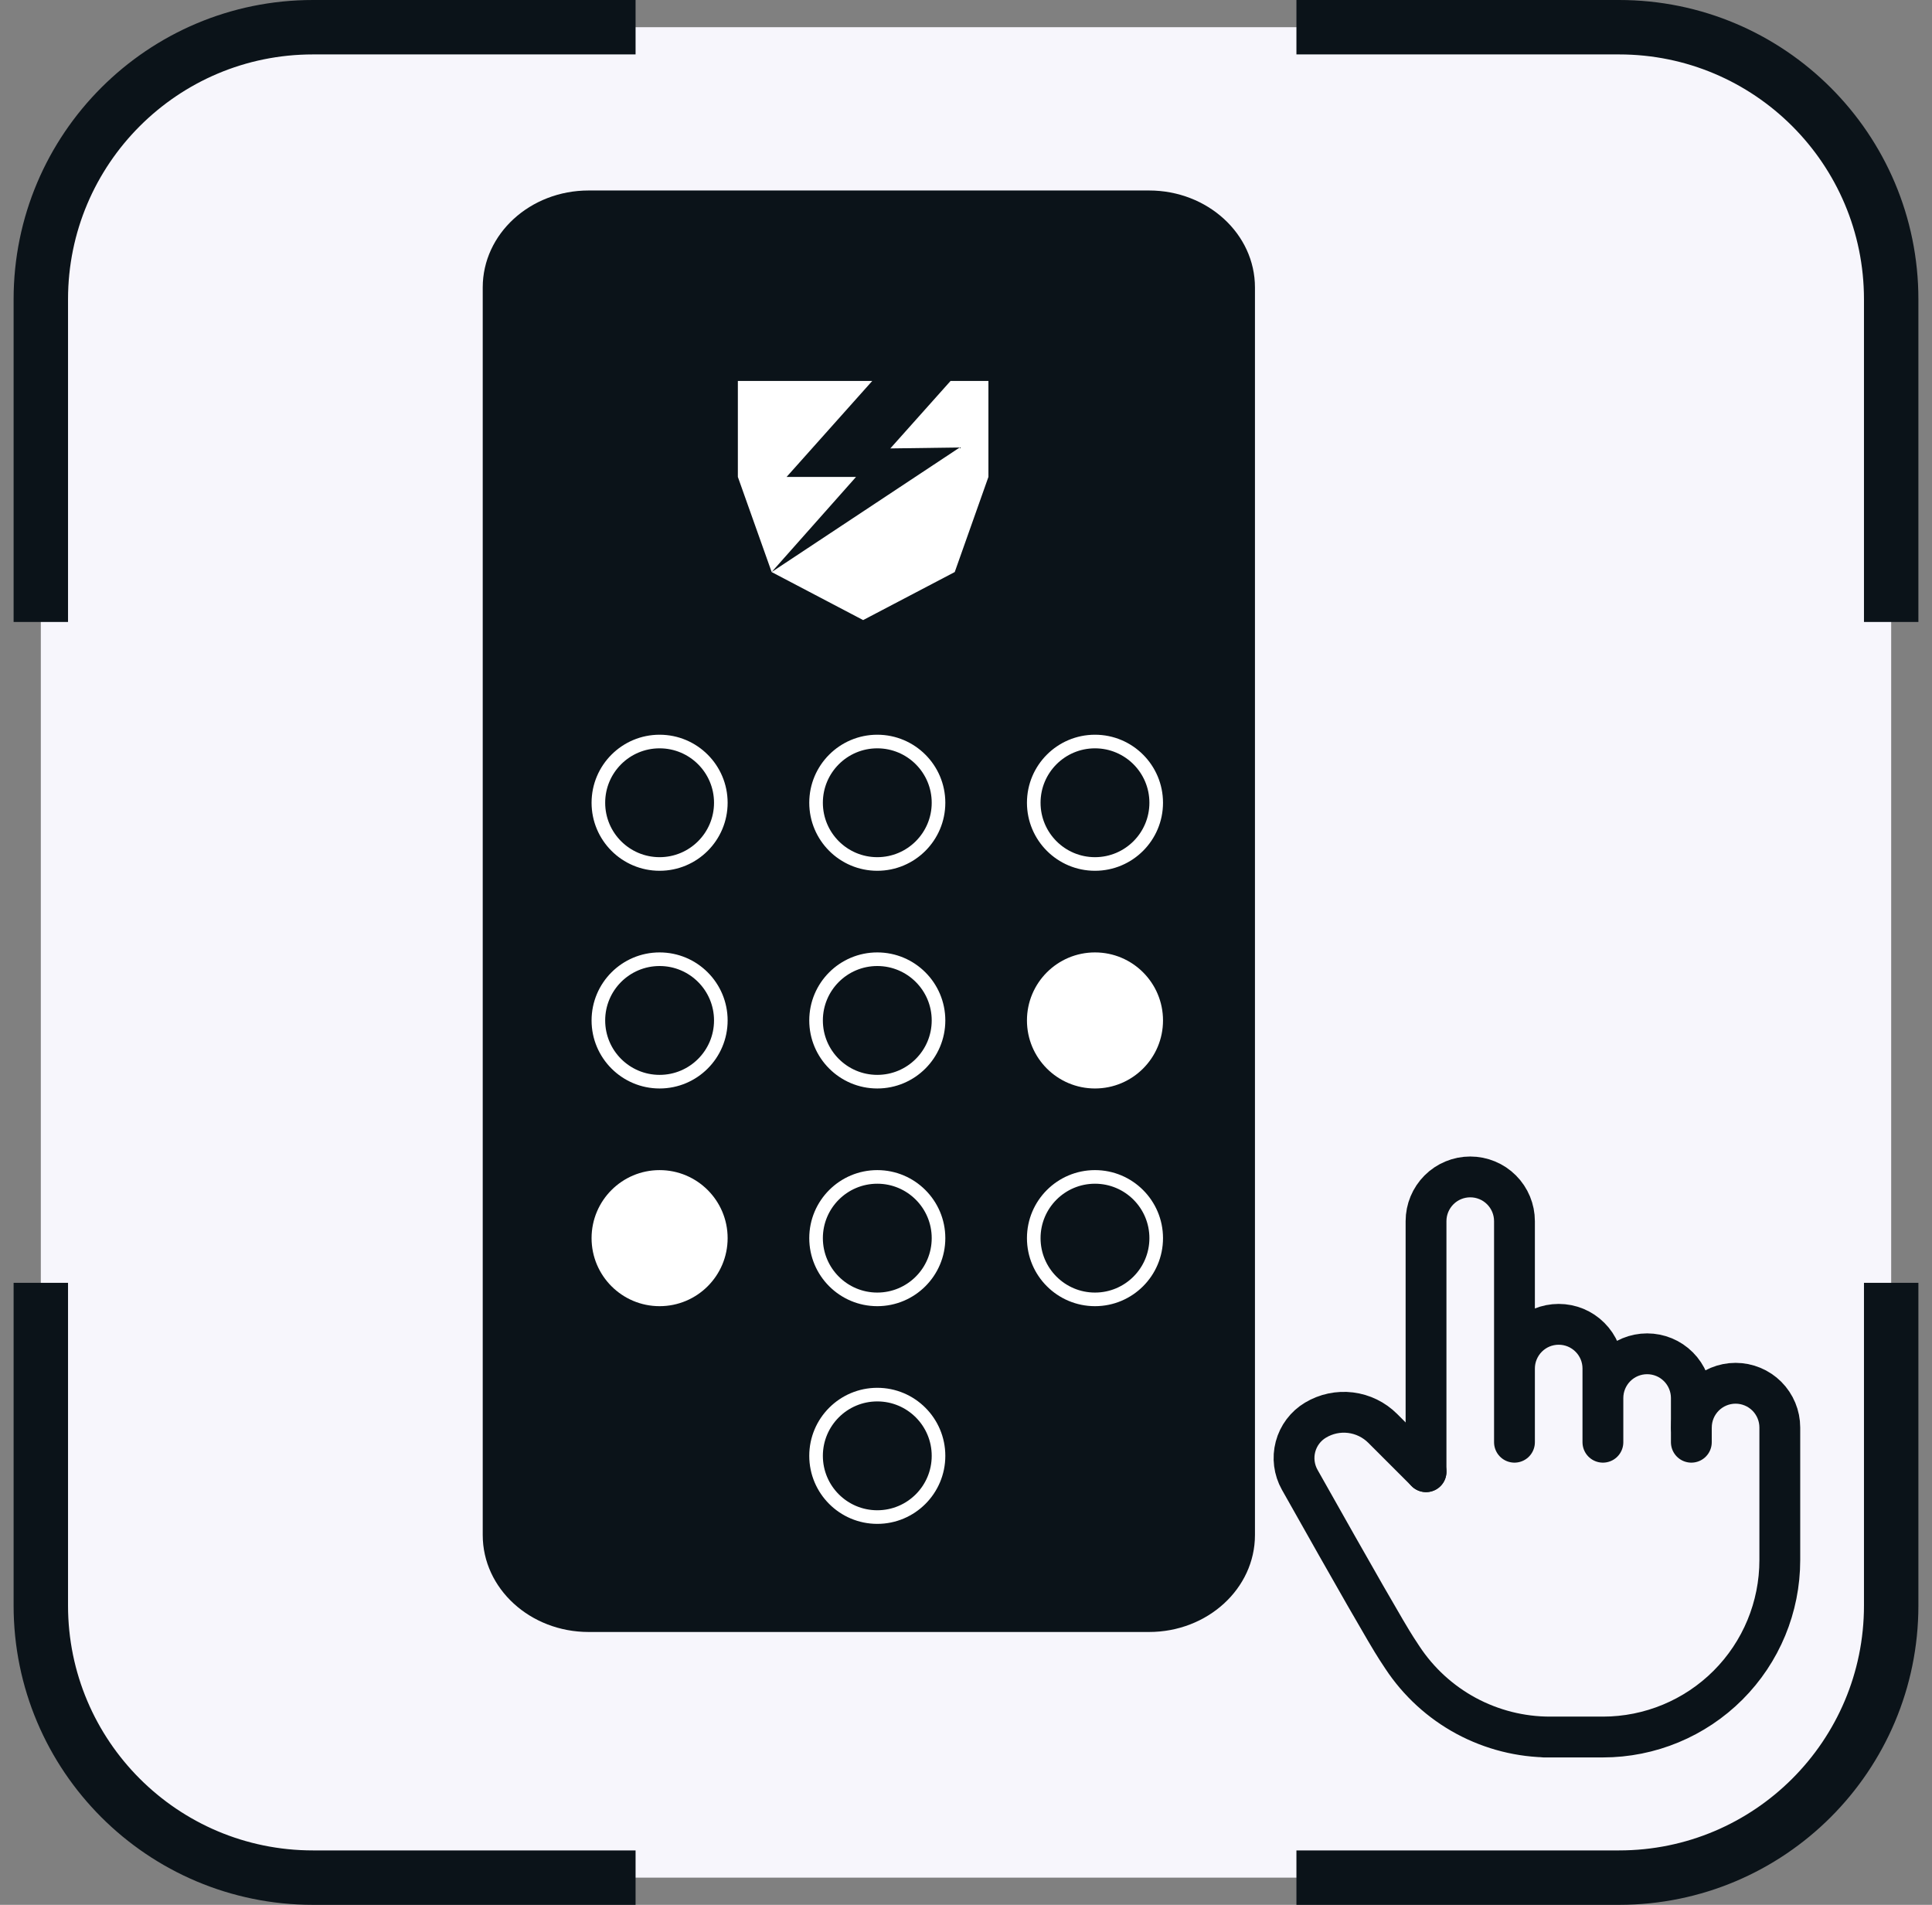 <svg width="71" height="70" viewBox="0 0 71 70" fill="none" xmlns="http://www.w3.org/2000/svg">
<rect x="0" y="0" width="71" height="70" fill="#808080" stroke="none"/>
<g clip-path="url(#clip0_351_4087)">
<g clip-path="url(#clip1_351_4087)">
<g clip-path="url(#clip2_351_4087)">
<path d="M59.5 1H11.5C5.977 1 1.5 5.477 1.5 11V59C1.5 64.523 5.977 69 11.5 69H59.5C65.023 69 69.5 64.523 69.5 59V11C69.5 5.477 65.023 1 59.5 1Z" fill="#F7F6FC"/>
<path d="M42.227 7H21.632C19.483 7 17.74 8.595 17.74 10.563V56.41C17.74 58.378 19.483 59.973 21.632 59.973H42.227C44.376 59.973 46.119 58.378 46.119 56.41V10.563C46.119 8.595 44.376 7 42.227 7Z" fill="#0B1319"/>
<path fill-rule="evenodd" clip-rule="evenodd" d="M32.054 14L28.907 17.526H31.459L28.358 21.021L35.27 16.444L32.719 16.479L34.932 14H36.324V17.526L35.086 21.022L31.72 22.787L28.357 21.022L28.358 21.021L27.116 17.526V14H31.72H32.054Z" fill="white"/>
<circle cx="24.24" cy="29.5" r="2.25" stroke="white" stroke-width="0.5"/>
<circle cx="32.24" cy="29.5" r="2.25" stroke="white" stroke-width="0.5"/>
<circle cx="40.24" cy="29.5" r="2.25" stroke="white" stroke-width="0.5"/>
<circle cx="24.24" cy="37.5" r="2.25" stroke="white" stroke-width="0.5"/>
<circle cx="32.24" cy="37.5" r="2.25" stroke="white" stroke-width="0.5"/>
<circle cx="40.24" cy="37.5" r="2.5" fill="white"/>
<circle cx="24.24" cy="45.5" r="2.5" fill="white"/>
<circle cx="32.24" cy="45.5" r="2.25" stroke="white" stroke-width="0.5"/>
<circle cx="40.24" cy="45.5" r="2.25" stroke="white" stroke-width="0.5"/>
<circle cx="32.24" cy="53.5" r="2.25" stroke="white" stroke-width="0.5"/>
<path d="M52.406 54.083V44.875C52.406 44.444 52.578 44.031 52.882 43.726C53.187 43.421 53.6 43.25 54.031 43.25C54.462 43.25 54.876 43.421 55.18 43.726C55.485 44.031 55.656 44.444 55.656 44.875V53M55.656 52.458V50.292C55.656 50.078 55.698 49.867 55.78 49.67C55.862 49.473 55.981 49.294 56.132 49.143C56.283 48.992 56.462 48.872 56.659 48.79C56.856 48.709 57.068 48.667 57.281 48.667C57.495 48.667 57.706 48.709 57.903 48.79C58.1 48.872 58.279 48.992 58.43 49.143C58.581 49.294 58.701 49.473 58.783 49.67C58.864 49.867 58.906 50.078 58.906 50.292V53M58.906 51.375C58.906 50.944 59.078 50.531 59.382 50.226C59.687 49.921 60.1 49.75 60.531 49.75C60.962 49.75 61.376 49.921 61.68 50.226C61.985 50.531 62.156 50.944 62.156 51.375V53" stroke="#0B1319" stroke-width="1.5" stroke-linecap="round" stroke-linejoin="round"/>
<path d="M62.157 52.458C62.157 52.027 62.328 51.614 62.633 51.309C62.937 51.005 63.351 50.833 63.782 50.833C64.213 50.833 64.626 51.005 64.931 51.309C65.235 51.614 65.407 52.027 65.407 52.458V57.333C65.407 59.057 64.722 60.711 63.503 61.929C62.284 63.148 60.63 63.833 58.907 63.833H56.74H56.965C55.889 63.834 54.829 63.566 53.881 63.056C52.934 62.545 52.128 61.807 51.536 60.908C51.465 60.8 51.394 60.692 51.323 60.583C50.985 60.064 49.799 57.996 47.763 54.378C47.556 54.009 47.501 53.574 47.609 53.165C47.717 52.756 47.981 52.405 48.344 52.188C48.731 51.956 49.184 51.859 49.631 51.914C50.079 51.969 50.495 52.172 50.814 52.491L52.407 54.083" stroke="#0B1319" stroke-width="1.5" stroke-linecap="round" stroke-linejoin="round"/>
<path d="M23.357 1H11.5C5.977 1 1.5 5.477 1.5 11V22.857" stroke="#0B1319" stroke-width="2"/>
<path d="M47.643 69H59.5C65.023 69 69.5 64.523 69.5 59V47.143" stroke="#0B1319" stroke-width="2"/>
<path d="M69.5 22.857V11C69.5 5.477 65.023 1 59.5 1L47.643 1" stroke="#0B1319" stroke-width="2"/>
<path d="M1.5 47.143L1.5 59C1.5 64.523 5.977 69 11.5 69H23.357" stroke="#0B1319" stroke-width="2"/>
</g>
</g>
</g>
<defs>
<clipPath id="clip0_351_4087">
<rect width="70" height="70" fill="white" transform="translate(0.5)"/>
</clipPath>
<clipPath id="clip1_351_4087">
<rect width="70" height="70" fill="white" transform="translate(0.5)"/>
</clipPath>
<clipPath id="clip2_351_4087">
<rect width="70" height="70" fill="white" transform="translate(0.5)"/>
</clipPath>
</defs>
</svg>
